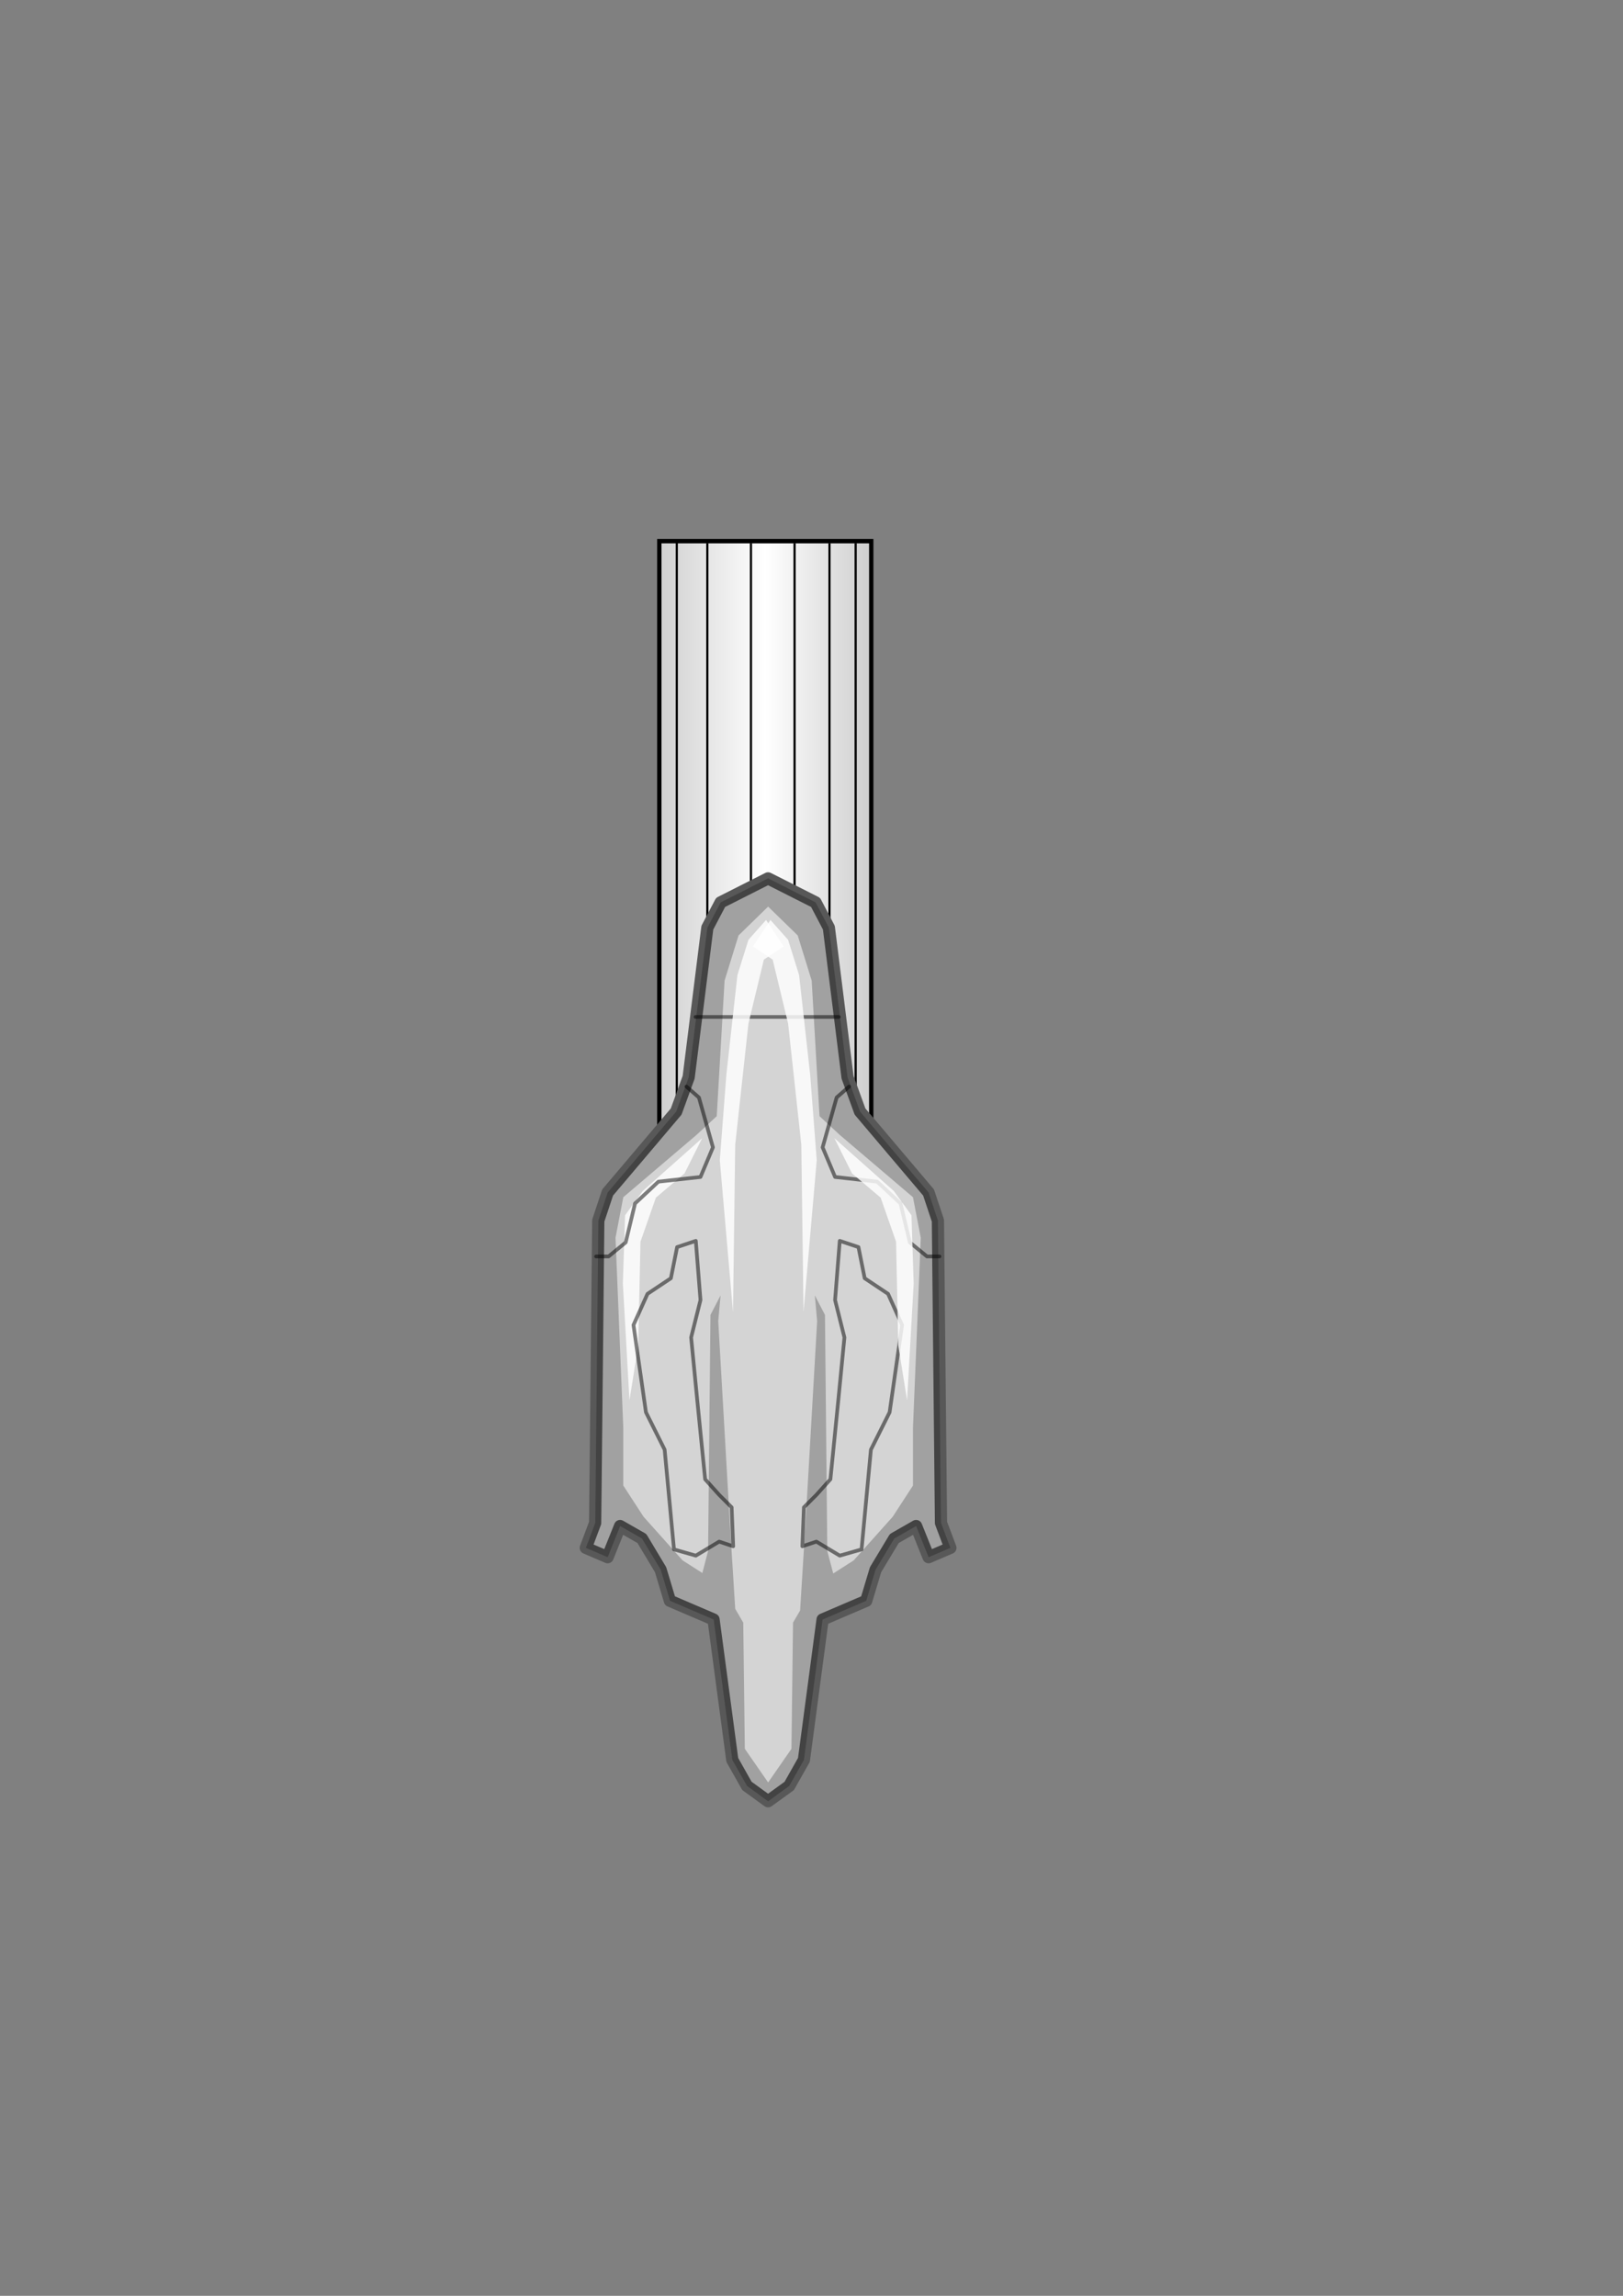 <?xml version="1.0" encoding="UTF-8" standalone="no"?>
<!-- Created with Inkscape (http://www.inkscape.org/) -->
<svg
   xmlns:dc="http://purl.org/dc/elements/1.1/"
   xmlns:cc="http://creativecommons.org/ns#"
   xmlns:rdf="http://www.w3.org/1999/02/22-rdf-syntax-ns#"
   xmlns:svg="http://www.w3.org/2000/svg"
   xmlns="http://www.w3.org/2000/svg"
   xmlns:xlink="http://www.w3.org/1999/xlink"
   xmlns:sodipodi="http://sodipodi.sourceforge.net/DTD/sodipodi-0.dtd"
   xmlns:inkscape="http://www.inkscape.org/namespaces/inkscape"
   width="744.094"
   height="1052.362"
   id="svg2"
   sodipodi:version="0.32"
   inkscape:version="0.46"
   sodipodi:docbase="/home/curved/Projects/Mirth/svn/ff3/data/source"
   sodipodi:docname="GunDrone.svg"
   inkscape:output_extension="org.inkscape.output.svg.inkscape"
   inkscape:export-filename="/home/curved/Projects/MirthKit/Finity Flight/data/GunDrone.png"
   inkscape:export-xdpi="4.1677217"
   inkscape:export-ydpi="4.1677217"
   sodipodi:modified="TRUE">
  <rect width="100%" height="100%" fill="#808080" stroke="none"/>
  <defs
     id="defs4">
    <linearGradient
       id="linearGradient3225">
      <stop
         style="stop-color:#cfcfcf;stop-opacity:1;"
         offset="0"
         id="stop3227" />
      <stop
         id="stop3233"
         offset="0.5"
         style="stop-color:#ffffff;stop-opacity:1;" />
      <stop
         style="stop-color:#cdcdcd;stop-opacity:1;"
         offset="1"
         id="stop3229" />
    </linearGradient>
    <inkscape:perspective
       sodipodi:type="inkscape:persp3d"
       inkscape:vp_x="0 : 526.18109 : 1"
       inkscape:vp_y="0 : 1000 : 0"
       inkscape:vp_z="744.09448 : 526.18109 : 1"
       inkscape:persp3d-origin="372.04724 : 350.78739 : 1"
       id="perspective42" />
    <linearGradient
       id="linearGradient9986">
      <stop
         id="stop9994"
         offset="0"
         style="stop-color:#ffffff;stop-opacity:1;" />
      <stop
         style="stop-color:#c96457;stop-opacity:1;"
         offset="0.5"
         id="stop12922" />
      <stop
         style="stop-color:#943939;stop-opacity:1;"
         offset="1"
         id="stop9990" />
    </linearGradient>
    <linearGradient
       inkscape:collect="always"
       xlink:href="#linearGradient3225"
       id="linearGradient3231"
       x1="301.286"
       y1="389.505"
       x2="400.429"
       y2="389.505"
       gradientUnits="userSpaceOnUse" />
  </defs>
  <sodipodi:namedview
     id="base"
     pagecolor="#ffffff"
     bordercolor="#666666"
     borderopacity="1.0"
     gridtolerance="10000"
     guidetolerance="10"
     objecttolerance="10"
     inkscape:pageopacity="0.0"
     inkscape:pageshadow="2"
     inkscape:zoom="0.7"
     inkscape:cx="286.98965"
     inkscape:cy="546.17398"
     inkscape:document-units="px"
     inkscape:current-layer="layer1"
     showguides="true"
     inkscape:guide-bbox="true"
     inkscape:window-width="1280"
     inkscape:window-height="725"
     inkscape:window-x="0"
     inkscape:window-y="25"
     showgrid="false" />
  <g
     inkscape:label="Layer 1"
     inkscape:groupmode="layer"
     id="layer1">
    <g
       id="g3260">
      <rect
         y="248.065"
         x="302.275"
         height="282.88"
         width="97.165"
         id="rect2453"
         style="opacity:1;fill:url(#linearGradient3231);fill-opacity:1;stroke:#000000;stroke-width:1.978;stroke-miterlimit:4;stroke-dasharray:none;stroke-opacity:1" />
      <path
         sodipodi:nodetypes="cc"
         id="path3235"
         d="M 310.286,248.076 L 310.286,550.934"
         style="fill:none;fill-rule:evenodd;stroke:#000000;stroke-width:1px;stroke-linecap:butt;stroke-linejoin:miter;stroke-opacity:1" />
      <path
         sodipodi:nodetypes="cc"
         id="path3237"
         d="M 324.286,248.934 L 324.286,551.791"
         style="fill:none;fill-rule:evenodd;stroke:#000000;stroke-width:1px;stroke-linecap:butt;stroke-linejoin:miter;stroke-opacity:1" />
      <path
         style="fill:none;fill-rule:evenodd;stroke:#000000;stroke-width:1px;stroke-linecap:butt;stroke-linejoin:miter;stroke-opacity:1"
         d="M 344.286,248.934 L 344.286,551.791"
         id="path3239"
         sodipodi:nodetypes="cc" />
      <path
         sodipodi:nodetypes="cc"
         id="path3241"
         d="M 364.286,248.934 L 364.286,551.791"
         style="fill:none;fill-rule:evenodd;stroke:#000000;stroke-width:1px;stroke-linecap:butt;stroke-linejoin:miter;stroke-opacity:1" />
      <path
         style="fill:none;fill-rule:evenodd;stroke:#000000;stroke-width:1px;stroke-linecap:butt;stroke-linejoin:miter;stroke-opacity:1"
         d="M 380.286,248.934 L 380.286,551.791"
         id="path3243"
         sodipodi:nodetypes="cc" />
      <path
         sodipodi:nodetypes="cc"
         id="path3245"
         d="M 392.286,248.934 L 392.286,551.791"
         style="fill:none;fill-rule:evenodd;stroke:#000000;stroke-width:1px;stroke-linecap:butt;stroke-linejoin:miter;stroke-opacity:1" />
    </g>
    <g
       id="g3247">
      <path
         sodipodi:nodetypes="ccccccccccccccccccccccccccccccccccc"
         id="path2160"
         d="M 330.384,413.634 L 324.29,425.228 L 315.728,493.79 L 310.009,509.509 L 278.571,546.634 L 274.29,559.509 L 272.853,698.071 L 268.571,709.509 L 278.571,713.79 L 284.29,699.509 L 294.29,705.228 L 302.853,719.509 L 307.134,733.79 L 327.134,742.353 L 335.728,806.719 L 342.446,818.634 L 352.134,825.665 L 361.821,818.665 L 368.571,806.719 L 377.134,742.353 L 397.134,733.79 L 401.415,719.509 L 410.009,705.228 L 420.009,699.509 L 425.728,713.79 L 435.728,709.509 L 431.415,698.071 L 430.009,559.509 L 425.728,546.634 L 394.29,509.509 L 388.571,493.79 L 380.009,425.228 L 373.915,413.634 L 352.134,402.634 L 330.384,413.634 z"
         style="opacity:1;fill:#d4d4d4;fill-opacity:1;stroke:#585858;stroke-width:5.6;stroke-linecap:round;stroke-linejoin:round;stroke-miterlimit:4;stroke-dasharray:none;stroke-dashoffset:0;stroke-opacity:1" />
      <path
         id="path7023"
         d="M 352.134,402.634 L 343.415,407.04 L 343.446,407.071 L 330.415,413.634 L 324.321,425.228 L 315.759,493.79 L 310.04,509.509 L 278.603,546.634 L 274.321,559.509 L 272.915,698.071 L 268.603,709.509 L 278.603,713.79 L 284.321,699.509 L 294.321,705.228 L 302.915,719.509 L 307.196,733.79 L 327.196,742.353 L 335.759,806.728 L 342.509,818.665 L 348.196,822.759 L 348.165,822.79 L 352.134,825.665 L 352.165,825.634 L 352.196,825.665 L 356.165,822.79 L 356.134,822.759 L 361.821,818.665 L 368.571,806.728 L 377.134,742.353 L 397.134,733.79 L 401.415,719.509 L 410.009,705.228 L 420.009,699.509 L 425.728,713.79 L 435.728,709.509 L 431.415,698.071 L 430.009,559.509 L 425.728,546.634 L 394.29,509.509 L 388.571,493.79 L 380.009,425.228 L 373.915,413.634 L 360.884,407.071 L 360.915,407.04 L 352.196,402.634 L 352.165,402.665 L 352.134,402.634 z M 352.165,415.571 L 365.728,428.79 L 372.134,449.509 L 375.728,511.634 L 385.009,520.228 L 418.571,548.79 L 422.134,567.353 L 418.571,654.509 L 418.571,680.946 L 409.29,695.228 L 391.415,715.228 L 382.009,721.259 L 379.29,710.946 L 378.228,602.728 L 373.571,593.79 L 374.634,605.571 L 369.29,698.446 L 366.821,738.228 L 363.571,743.79 L 362.853,801.634 L 352.165,817.04 L 341.478,801.634 L 340.759,743.79 L 337.071,737.446 L 334.634,698.446 L 329.29,605.571 L 330.353,593.79 L 325.728,602.728 L 324.634,710.946 L 322.009,721.04 L 312.915,715.228 L 295.04,695.228 L 285.759,680.946 L 285.759,654.509 L 282.196,567.353 L 285.759,548.79 L 319.321,520.228 L 328.603,511.634 L 332.196,449.509 L 338.603,428.79 L 352.165,415.571 z"
         style="opacity:1;fill:#000000;fill-opacity:0.24;stroke:none;stroke-width:1.7;stroke-linecap:round;stroke-linejoin:round;stroke-miterlimit:4;stroke-dasharray:none;stroke-dashoffset:0;stroke-opacity:1" />
      <path
         id="path8994"
         d="M 389.286,498.076 L 383.571,503.076 L 377.143,525.934 L 382.857,539.505 L 402.143,541.648 L 412.857,551.648 L 417.143,569.505 L 425,575.934 L 430.714,575.934"
         style="fill:none;fill-opacity:0.24;stroke:#000000;stroke-width:1.7;stroke-linecap:round;stroke-linejoin:round;stroke-miterlimit:4;stroke-dasharray:none;stroke-dashoffset:0;stroke-opacity:0.497" />
      <path
         id="path8996"
         d="M 385,713.076 L 395,710.219 L 399.286,664.505 L 407.857,647.362 L 413.571,607.362 L 407.143,593.076 L 396.429,585.934 L 393.571,571.648 L 385,568.791 L 382.857,595.934 L 387.143,613.076 L 384.286,642.362 L 380.714,678.076 L 374.286,685.219 L 368.571,690.934 L 367.857,708.791 L 374.286,706.648 L 385,713.076 z"
         style="fill:none;fill-opacity:0.24;stroke:#000000;stroke-width:1.7;stroke-linecap:round;stroke-linejoin:round;stroke-miterlimit:4;stroke-dasharray:none;stroke-dashoffset:0;stroke-opacity:0.497" />
      <path
         id="path9010"
         d="M 318.891,466.147 L 384.551,466.147"
         style="opacity:1;fill:none;fill-opacity:0.24;stroke:#000000;stroke-width:1.7;stroke-linecap:round;stroke-linejoin:round;stroke-miterlimit:4;stroke-dasharray:none;stroke-dashoffset:0;stroke-opacity:0.497" />
      <path
         id="path10000"
         d="M 345.155,433.822 L 354.247,439.883 L 361.318,469.177 L 367.379,524.735 L 368.389,601.507 L 374.45,531.807 L 371.419,492.411 L 366.368,446.954 L 361.318,430.791 L 353.236,421.7 L 345.155,433.822 z"
         style="opacity:1;fill:#ffffff;fill-opacity:0.825;stroke:none;stroke-width:1.7;stroke-linecap:round;stroke-linejoin:round;stroke-miterlimit:4;stroke-dasharray:none;stroke-dashoffset:0;stroke-opacity:1" />
      <path
         id="path10004"
         d="M 382.531,521.705 L 409.805,545.949 L 417.886,557.06 L 418.896,588.375 L 415.866,641.913 L 411.825,616.659 L 410.815,569.182 L 403.744,548.979 L 390.612,537.867 L 382.531,521.705 z"
         style="opacity:1;fill:#ffffff;fill-opacity:0.825;stroke:none;stroke-width:1.7;stroke-linecap:round;stroke-linejoin:round;stroke-miterlimit:4;stroke-dasharray:none;stroke-dashoffset:0;stroke-opacity:1" />
      <path
         style="opacity:1;fill:#ffffff;fill-opacity:0.825;stroke:none;stroke-width:1.7;stroke-linecap:round;stroke-linejoin:round;stroke-miterlimit:4;stroke-dasharray:none;stroke-dashoffset:0;stroke-opacity:1"
         d="M 359.297,433.822 L 350.206,439.883 L 343.135,469.177 L 337.074,524.735 L 336.064,601.507 L 330.003,531.807 L 333.033,492.411 L 338.084,446.954 L 343.135,430.791 L 351.216,421.7 L 359.297,433.822 z"
         id="path13893" />
      <path
         style="opacity:1;fill:#ffffff;fill-opacity:0.825;stroke:none;stroke-width:1.7;stroke-linecap:round;stroke-linejoin:round;stroke-miterlimit:4;stroke-dasharray:none;stroke-dashoffset:0;stroke-opacity:1"
         d="M 321.922,521.705 L 294.648,545.949 L 286.566,557.06 L 285.556,588.375 L 288.587,641.913 L 292.627,616.659 L 293.638,569.182 L 300.709,548.979 L 313.841,537.867 L 321.922,521.705 z"
         id="path13897" />
      <path
         style="fill:none;fill-opacity:0.24;stroke:#000000;stroke-width:1.7;stroke-linecap:round;stroke-linejoin:round;stroke-miterlimit:4;stroke-dasharray:none;stroke-dashoffset:0;stroke-opacity:0.497"
         d="M 314.717,498.076 L 320.432,503.076 L 326.86,525.934 L 321.146,539.505 L 301.86,541.648 L 291.146,551.648 L 286.86,569.505 L 279.003,575.934 L 273.289,575.934"
         id="path13930" />
      <path
         style="fill:none;fill-opacity:0.24;stroke:#000000;stroke-width:1.7;stroke-linecap:round;stroke-linejoin:round;stroke-miterlimit:4;stroke-dasharray:none;stroke-dashoffset:0;stroke-opacity:0.497"
         d="M 319.003,713.076 L 309.003,710.219 L 304.717,664.505 L 296.146,647.362 L 290.432,607.362 L 296.86,593.076 L 307.574,585.934 L 310.432,571.648 L 319.003,568.791 L 321.146,595.934 L 316.86,613.076 L 319.717,642.362 L 323.289,678.076 L 329.717,685.219 L 335.432,690.934 L 336.146,708.791 L 329.717,706.648 L 319.003,713.076 z"
         id="path13932" />
    </g>
  </g>
</svg>
